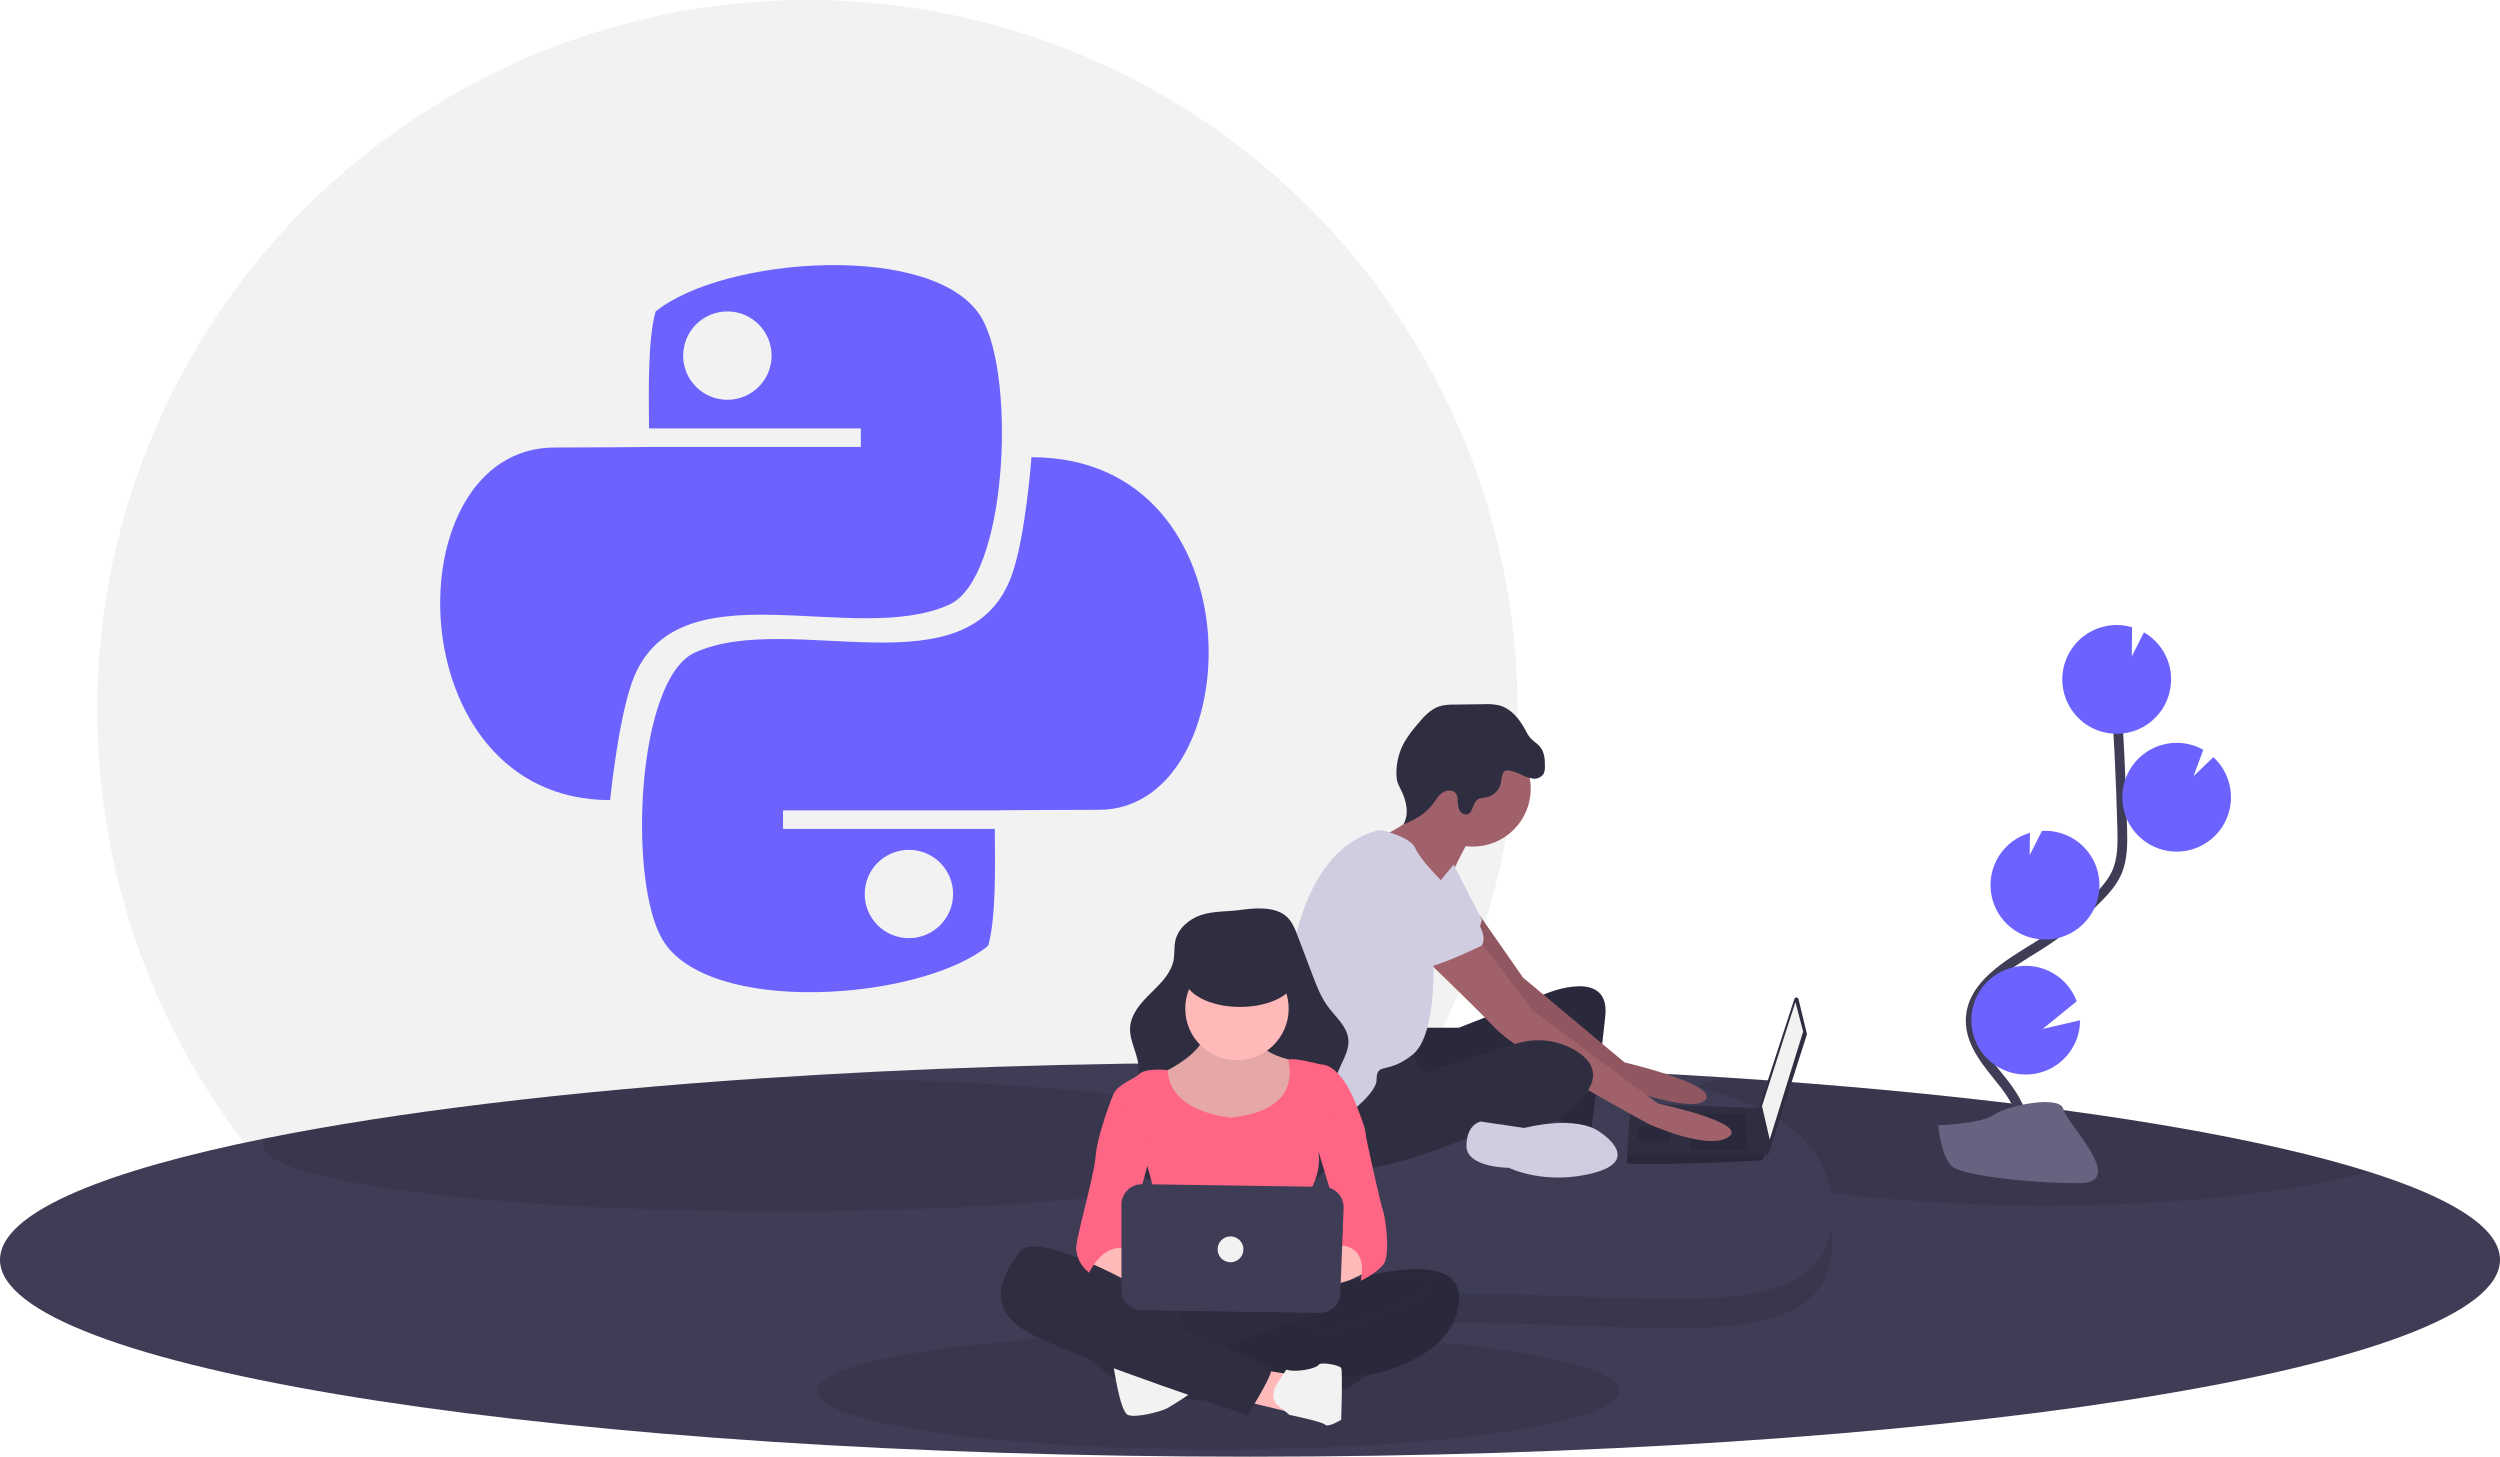 <?xml version="1.0" encoding="UTF-8"?>
<svg width="1028px" height="599px" viewBox="0 0 1028 599" version="1.1" xmlns="http://www.w3.org/2000/svg" xmlns:xlink="http://www.w3.org/1999/xlink">
    <!-- Generator: Sketch 54.1 (76490) - https://sketchapp.com -->
    <title>kickstart</title>
    <desc>Created with Sketch.</desc>
    <g id="Page-1" stroke="none" stroke-width="1" fill="none" fill-rule="evenodd">
        <g id="kickstart">
            <circle id="Oval" fill="#F2F2F2" fill-rule="nonzero" cx="332.005" cy="292.004" r="292.004"></circle>
            <path d="M1028,517.997 C1027.998,518.707 1027.942,519.416 1027.83,520.117 C1020.69,563.877 793.37,598.997 514,598.997 C234.63,598.997 7.31,563.877 0.17,520.117 C0.058,519.416 0.002,518.707 0,517.997 C0,517.797 0,517.587 0.02,517.387 C0.02,517.277 0.03,517.177 0.03,517.067 C0.038,517.028 0.042,516.988 0.04,516.947 C0.08,516.497 0.14,516.067 0.22,515.627 C3.48,497.737 43.57,481.297 108.96,468.127 C162.44,457.357 232.85,448.767 313.89,443.367 C375.39,439.267 443.01,436.997 514,436.997 C571.12,436.997 626.06,438.467 677.38,441.167 L677.4,441.167 C688.14,441.737 698.72,442.361 709.14,443.037 C780.47,447.657 843.77,454.727 894.77,463.577 C926.14,469.027 952.87,475.157 973.96,481.797 L973.97,481.797 C1006.43,492.027 1025.57,503.497 1027.78,515.627 C1027.86,516.067 1027.92,516.497 1027.96,516.947 C1027.958,516.988 1027.962,517.028 1027.97,517.067 C1027.97,517.177 1027.98,517.277 1027.98,517.387 C1028,517.587 1028,517.797 1028,517.997 Z" id="Path" fill="#3F3D56" fill-rule="nonzero"></path>
            <ellipse id="Oval" fill="#000000" fill-rule="nonzero" opacity="0.1" cx="501" cy="571.997" rx="165" ry="24"></ellipse>
            <path d="M973.96,481.797 C968.19,483.447 961.69,484.977 954.56,486.377 C925.2,492.157 885.14,495.707 841.03,495.707 C791.75,495.707 747.58,491.277 717.65,484.267 C692.81,478.447 677.77,470.877 677.77,462.567 C677.77,455.267 689.41,448.507 709.14,443.037 C780.47,447.657 843.77,454.727 894.77,463.577 C926.14,469.027 952.87,475.157 973.96,481.797 Z" id="Path" fill="#000000" fill-rule="nonzero" opacity="0.1"></path>
            <path d="M532,470.747 C532,485.877 437.08,498.147 320,498.147 C202.92,498.147 108,485.877 108,470.747 C108.025,469.793 108.362,468.872 108.96,468.127 C162.44,457.357 232.85,448.767 313.89,443.367 C315.92,443.357 317.957,443.354 320,443.357 C437.08,443.357 532,455.617 532,470.747 Z" id="Path" fill="#000000" fill-rule="nonzero" opacity="0.1"></path>
            <path d="M753.417,510.336 C753.417,559.073 685.483,543.998 602.304,543.998 C519.125,543.998 452.2,559.073 452.2,510.336 C452.2,461.598 520.125,450.998 603.304,450.998 C686.483,450.998 753.417,461.598 753.417,510.336 Z" id="Path" fill="#000000" fill-rule="nonzero" opacity="0.1"></path>
            <path d="M753.417,498.336 C753.417,547.073 685.483,531.998 602.304,531.998 C519.125,531.998 452.2,547.073 452.2,498.336 C452.2,449.598 520.125,438.998 603.304,438.998 C686.483,438.998 753.417,449.598 753.417,498.336 Z" id="Path" fill="#3F3D56" fill-rule="nonzero"></path>
            <path d="M739.542,410.842 L742.975,425.006 C743.013,425.163 743.007,425.329 742.958,425.484 L727.382,474.157 C727.255,474.554 726.868,474.809 726.453,474.768 C726.038,474.727 725.708,474.402 725.661,473.987 L723.506,455.026 C723.492,454.9 723.505,454.772 723.544,454.652 L737.841,410.776 C737.963,410.4 738.321,410.151 738.716,410.166 C739.111,410.182 739.448,410.458 739.542,410.842 L739.542,410.842 Z" id="Path" fill="#2F2E41" fill-rule="nonzero"></path>
            <polygon id="Path" fill="#F2F2F2" fill-rule="nonzero" points="738.278 412.038 741.449 424.19 727.711 468.572 724.541 454.835"></polygon>
            <path d="M669.064,478.083 C669.592,479.668 724.013,477.554 724.541,477.026 C725.002,476.364 725.392,475.656 725.704,474.912 C726.2,473.856 726.655,472.799 726.655,472.799 L724.541,455.691 L670.649,453.778 C670.649,453.778 669.302,468.276 669.027,474.912 C668.933,475.968 668.946,477.03 669.064,478.083 L669.064,478.083 Z" id="Path" fill="#2F2E41" fill-rule="nonzero"></path>
            <polygon id="Path" fill="#000000" fill-rule="nonzero" opacity="0.1" points="717.673 458.005 718.729 472.799 694.953 472.799 694.953 458.005"></polygon>
            <polygon id="Path" fill="#000000" fill-rule="nonzero" opacity="0.1" points="687.028 462.76 687.17 462.732 686.5 469.1 673.291 469.1 673.291 462.76"></polygon>
            <path d="M669.064,478.083 C669.592,479.668 724.013,477.554 724.541,477.026 C725.002,476.364 725.392,475.656 725.704,474.912 L669.027,474.912 C668.933,475.968 668.946,477.03 669.064,478.083 Z" id="Path" fill="#000000" fill-rule="nonzero" opacity="0.1"></path>
            <path d="M585.055,422.605 L599.849,422.605 L636.306,408.34 C636.306,408.34 662.195,397.772 660.082,417.85 C657.968,437.928 654.27,464.874 654.27,464.874 C654.27,464.874 642.646,459.59 636.306,461.175 C629.966,462.76 634.192,428.945 634.192,428.945 C634.192,428.945 582.414,453.778 577.658,450.608 C572.903,447.438 571.847,425.247 571.847,425.247 L585.055,422.605 Z" id="Path" fill="#2F2E41" fill-rule="nonzero"></path>
            <path d="M585.055,422.605 L599.849,422.605 L636.306,408.34 C636.306,408.34 662.195,397.772 660.082,417.85 C657.968,437.928 654.27,464.874 654.27,464.874 C654.27,464.874 642.646,459.59 636.306,461.175 C629.966,462.76 634.192,428.945 634.192,428.945 C634.192,428.945 582.414,453.778 577.658,450.608 C572.903,447.438 571.847,425.247 571.847,425.247 L585.055,422.605 Z" id="Path" fill="#000000" fill-rule="nonzero" opacity="0.1"></path>
            <path d="M608.363,376.276 L626.267,401.999 L668.007,436.871 C668.007,436.871 706.577,445.853 701.294,452.193 C696.01,458.533 663.78,445.853 663.78,445.853 C663.78,445.853 615.7,410.981 614.115,408.34 C612.53,405.698 595.094,380.865 595.094,380.865 L608.363,376.276 Z" id="Path" fill="#A0616A" fill-rule="nonzero"></path>
            <path d="M608.363,376.276 L626.267,401.999 L668.007,436.871 C668.007,436.871 706.577,445.853 701.294,452.193 C696.01,458.533 663.78,445.853 663.78,445.853 C663.78,445.853 615.7,410.981 614.115,408.34 C612.53,405.698 595.094,380.865 595.094,380.865 L608.363,376.276 Z" id="Path" fill="#000000" fill-rule="nonzero" opacity="0.1"></path>
            <circle id="Oval" fill="#A0616A" fill-rule="nonzero" cx="605.661" cy="324.331" r="23.776"></circle>
            <path d="M604.076,345.465 C604.076,345.465 596.151,359.203 594.566,366.6 C592.981,373.997 570.79,351.806 570.79,351.806 L567.884,344.144 C567.884,344.144 588.754,334.37 587.169,326.445 C585.584,318.519 604.076,345.465 604.076,345.465 Z" id="Path" fill="#A0616A" fill-rule="nonzero"></path>
            <path d="M597.736,355.504 L609.36,378.223 C609.36,378.223 606.718,389.319 602.491,390.376 C598.264,391.432 580.3,376.638 580.3,376.638 L597.736,355.504 Z" id="Path" fill="#D0CDE1" fill-rule="nonzero"></path>
            <path d="M608.303,386.677 L629.966,415.208 L681.744,453.778 C681.744,453.778 719.258,461.704 710.804,467.515 C702.35,473.327 678.046,462.232 678.046,462.232 C678.046,462.232 625.739,434.229 614.643,422.605 C603.548,410.981 582.942,391.432 582.942,391.432 L608.303,386.677 Z" id="Path" fill="#A0616A" fill-rule="nonzero"></path>
            <path d="M579.244,431.059 L585.584,441.098 L623.423,429.193 C631.719,426.512 640.774,427.604 648.194,432.182 C654.798,436.342 659.025,442.947 649.515,452.721 C630.494,472.271 617.813,461.703 617.813,461.703 C617.813,461.703 553.882,491.82 543.315,477.026 C532.748,462.232 532.22,454.835 532.22,454.835 C532.22,454.835 572.903,429.474 579.244,431.059 Z" id="Path" fill="#2F2E41" fill-rule="nonzero"></path>
            <path d="M658.497,465.93 C658.497,465.93 675.404,477.026 655.327,482.309 C635.249,487.593 620.455,480.196 620.455,480.196 C620.455,480.196 603.019,480.196 603.019,471.214 C603.019,462.232 608.831,461.175 608.831,461.175 L626.795,463.817 C626.795,463.817 648.458,458.005 658.497,465.93 Z" id="Path" fill="#D0CDE1" fill-rule="nonzero"></path>
            <path d="M625.166,318.35 C626.728,319.191 628.407,319.793 630.148,320.135 C631.936,320.455 633.742,319.681 634.744,318.166 C635.132,317.287 635.311,316.33 635.266,315.371 C635.329,312.469 635.119,309.333 633.281,307.088 C632.111,305.659 630.403,304.758 629.191,303.364 C628.377,302.319 627.684,301.186 627.124,299.986 C624.769,295.562 621.281,291.31 616.434,290.035 C614.385,289.594 612.286,289.434 610.194,289.558 L597.988,289.73 C596.011,289.666 594.034,289.879 592.116,290.362 C588.187,291.55 585.326,294.854 582.706,298.013 C580.673,300.317 578.865,302.811 577.31,305.461 C575.201,309.394 574.134,313.803 574.212,318.265 C574.196,319.41 574.344,320.551 574.651,321.653 C575.011,322.664 575.456,323.643 575.983,324.578 C578.272,329.074 579.631,334.69 577.053,339.027 C581.531,337.198 585.962,334.8 588.916,330.969 C590.238,329.255 591.274,327.249 593.035,325.992 C594.796,324.734 597.666,324.625 598.796,326.471 C599.184,327.217 599.384,328.048 599.378,328.889 C599.343,330.279 599.569,331.664 600.046,332.97 C600.573,334.302 601.954,335.09 603.368,334.866 C605.669,334.218 605.448,330.687 607.22,329.084 C608.566,327.866 610.642,328.098 612.37,327.546 C614.374,326.784 615.965,325.216 616.757,323.225 C617.412,321.757 617.402,317.915 618.641,317.12 C620.194,316.123 623.726,317.708 625.166,318.35 Z" id="Path" fill="#2F2E41" fill-rule="nonzero"></path>
            <path d="M565.996,341.638 C567.066,341.353 568.192,341.356 569.26,341.646 C572.652,342.557 580.255,344.967 581.885,348.635 C583.999,353.391 591.396,360.788 591.396,360.788 C591.396,360.788 601.434,370.826 599.321,377.695 C597.208,384.564 589.282,392.489 589.282,392.489 C589.282,392.489 591.396,425.247 580.829,433.701 C570.261,442.154 566.035,436.343 566.035,444.268 C566.035,452.193 533.277,477.026 526.936,461.704 C526.936,461.704 530.106,433.172 529.05,423.134 C528.008,413.24 529.533,351.51 565.996,341.638 Z" id="Path" fill="#D0CDE1" fill-rule="nonzero"></path>
            <path d="M582.942,354.976 C582.942,354.976 615.172,378.752 609.36,388.79 C609.36,388.79 589.811,398.301 585.584,397.772 C581.357,397.244 564.978,378.752 560.751,377.167 C556.524,375.582 554.411,347.05 582.942,354.976 Z" id="Path" fill="#D0CDE1" fill-rule="nonzero"></path>
            <path d="M493.811,376.281 C488.798,377.974 484.257,381.934 483.23,387.124 C482.754,389.53 483.046,392.031 482.646,394.451 C481.717,400.062 477.312,404.348 473.249,408.329 C469.187,412.309 464.991,416.935 464.694,422.615 C464.37,428.835 468.881,434.662 468.1,440.841 C467.193,448.02 459.611,452.672 457.736,459.661 C456.485,464.328 458.018,469.356 460.542,473.476 C465.35,481.329 473.57,486.659 482.323,489.517 C491.075,492.375 500.398,492.976 509.605,493.073 C520.816,493.19 532.988,492.228 541.411,484.829 C546.222,480.565 549.244,474.639 549.87,468.241 C550.67,459.67 547.093,450.814 549.56,442.567 C551.113,437.377 555.007,432.637 554.426,427.251 C553.858,421.985 549.258,418.252 546.103,413.998 C543.157,410.026 541.369,405.335 539.617,400.71 L533.622,384.886 C532.444,381.776 531.15,378.504 528.524,376.462 C523.607,372.64 515.701,373.391 509.952,374.179 C504.619,374.911 498.94,374.549 493.811,376.281 Z" id="Path" fill="#2F2E41" fill-rule="nonzero"></path>
            <path d="M495.688,422.376 C495.688,422.376 498.346,431.013 478.414,440.979 C458.483,450.944 480.408,461.574 480.408,461.574 L503.661,466.889 C503.661,466.889 527.578,463.567 530.235,459.581 C532.893,455.595 537.543,442.307 536.215,440.314 C535.22,438.895 534.109,437.562 532.893,436.328 C532.893,436.328 516.948,433.671 517.612,426.362 C518.277,419.054 495.688,422.376 495.688,422.376 Z" id="Path" fill="#FFB9B9" fill-rule="nonzero"></path>
            <path d="M495.688,422.376 C495.688,422.376 498.346,431.013 478.414,440.979 C458.483,450.944 480.408,461.574 480.408,461.574 L503.661,466.889 C503.661,466.889 527.578,463.567 530.235,459.581 C532.893,455.595 537.543,442.307 536.215,440.314 C535.22,438.895 534.109,437.562 532.893,436.328 C532.893,436.328 516.948,433.671 517.612,426.362 C518.277,419.054 495.688,422.376 495.688,422.376 Z" id="Path" fill="#000000" fill-rule="nonzero" opacity="0.1"></path>
            <circle id="Oval" fill="#FFB9B9" fill-rule="nonzero" cx="508.643" cy="414.736" r="21.26"></circle>
            <path d="M506.318,459.581 C506.318,459.581 480.714,457.708 480.229,440.042 C480.229,440.042 471.106,438.985 468.449,441.643 C465.791,444.3 457.155,446.293 457.155,452.937 C457.155,459.581 471.771,479.512 471.771,479.512 C471.771,479.512 479.743,506.087 476.421,510.737 C473.099,515.388 472.435,527.347 472.435,527.347 C472.435,527.347 505.654,524.689 510.969,527.347 C516.284,530.004 537.543,530.004 538.872,527.347 C540.201,524.689 537.543,491.471 537.543,491.471 C537.543,491.471 543.523,483.498 542.194,474.197 L558.139,455.595 C558.139,455.595 552.16,437.657 542.858,437.657 C542.858,437.657 530.235,434.335 529.903,435.996 C529.571,437.657 536.215,456.259 506.318,459.581 Z" id="Path" fill="#FF6584" fill-rule="nonzero"></path>
            <path d="M446.525,518.045 C446.525,518.045 452.504,527.347 467.785,529.34 C483.065,531.333 485.723,526.018 484.394,524.689 C483.065,523.36 467.12,517.381 467.12,517.381 L457.819,510.073 L446.525,518.045 Z" id="Path" fill="#FFB9B9" fill-rule="nonzero"></path>
            <path d="M555.481,510.073 L538.208,520.039 C538.208,520.039 515.619,518.71 524.256,525.354 C532.893,531.997 548.838,529.34 548.838,529.34 L564.118,522.032 L555.481,510.073 Z" id="Path" fill="#FFB9B9" fill-rule="nonzero"></path>
            <path d="M469.113,527.347 C469.113,527.347 453.168,566.544 472.435,572.524 C491.702,578.503 544.851,577.174 556.81,569.202 C568.769,561.23 572.091,550.6 570.098,547.278 C568.104,543.956 554.817,534.655 545.516,533.99 C536.215,533.326 469.113,527.347 469.113,527.347 Z" id="Path" fill="#2F2E41" fill-rule="nonzero"></path>
            <path d="M469.113,527.347 C469.113,527.347 453.168,566.544 472.435,572.524 C491.702,578.503 544.851,577.174 556.81,569.202 C568.769,561.23 572.091,550.6 570.098,547.278 C568.104,543.956 554.817,534.655 545.516,533.99 C536.215,533.326 469.113,527.347 469.113,527.347 Z" id="Path" fill="#000000" fill-rule="nonzero" opacity="0.05"></path>
            <path d="M544.378,529.782 C544.378,529.782 600.659,509.409 599.994,533.99 C599.33,558.572 564.118,565.216 564.118,565.216 L553.488,566.544 L495.024,568.538 C495.024,568.538 497.017,557.908 492.366,556.579 C492.366,556.579 507.647,552.593 508.311,551.928 C508.975,551.264 546.845,537.977 549.502,537.312 C552.159,536.648 560.132,531.333 566.111,531.997 C566.111,531.997 572.755,526.682 580.063,528.011 L559.468,529.34 L544.378,529.782 Z" id="Path" fill="#2F2E41" fill-rule="nonzero"></path>
            <path d="M544.378,529.782 C544.378,529.782 600.659,509.409 599.994,533.99 C599.33,558.572 564.118,565.216 564.118,565.216 L553.488,566.544 L495.024,568.538 C495.024,568.538 497.017,557.908 492.366,556.579 C492.366,556.579 507.647,552.593 508.311,551.928 C508.975,551.264 546.845,537.977 549.502,537.312 C552.159,536.648 560.132,531.333 566.111,531.997 C566.111,531.997 572.755,526.682 580.063,528.011 L559.468,529.34 L544.378,529.782 Z" id="Path" fill="#000000" fill-rule="nonzero" opacity="0.1"></path>
            <polygon id="Path" fill="#2F2E41" fill-rule="nonzero" points="534.434 533.081 541.53 549.271 584.714 533.99 588.036 525.354 576.741 523.36 554.035 527.347 544.187 530.004"></polygon>
            <polygon id="Path" fill="#000000" fill-rule="nonzero" opacity="0.1" points="534.434 533.081 541.53 549.271 584.714 533.99 588.036 525.354 576.741 523.36 554.035 527.347 544.187 530.004"></polygon>
            <path d="M442.538,552.593 C442.538,552.593 455.161,568.538 469.778,572.524 C484.394,576.51 492.366,571.195 492.366,571.195 L487.716,552.593 L485.723,540.634 L477.086,534.655 L459.812,526.682 L439.217,520.039 C439.217,520.039 430.58,518.71 430.58,520.039 C430.58,521.367 438.552,541.298 438.552,541.298 L442.538,552.593 Z" id="Path" fill="#2F2E41" fill-rule="nonzero"></path>
            <path d="M457.819,561.23 C457.819,561.23 460.476,580.496 463.798,581.825 C467.12,583.154 477.086,580.496 479.743,579.168 C482.401,577.839 491.434,571.708 491.434,571.708 C491.434,571.708 459.812,559.901 457.819,561.23 Z" id="Path" fill="#F2F2F2" fill-rule="nonzero"></path>
            <polygon id="Path" fill="#FFB9B9" fill-rule="nonzero" points="518.277 563.223 530.9 565.216 529.571 580.496 511.964 576.22"></polygon>
            <path d="M526.186,567.475 C526.186,567.475 520.27,574.517 526.249,578.503 L530.235,581.825 C530.235,581.825 543.523,584.482 544.851,585.811 C546.18,587.14 551.495,583.818 551.495,583.818 C551.495,583.818 552.16,563.887 551.495,562.558 C550.831,561.23 542.858,559.901 542.194,561.23 C541.53,562.558 533.557,564.551 528.907,563.223 L526.186,567.475 Z" id="Path" fill="#F2F2F2" fill-rule="nonzero"></path>
            <path d="M473.099,531.997 C473.099,531.997 426.594,504.758 419.285,514.724 C411.977,524.689 404.005,538.641 425.265,549.271 C446.525,559.901 512.962,581.825 512.962,581.825 C512.962,581.825 522.927,566.544 522.927,562.558 C522.927,562.558 487.716,546.613 481.736,545.285 C475.757,543.956 451.84,528.675 448.518,527.347 C445.196,526.018 440.545,522.032 440.545,522.032 L473.099,531.997 Z" id="Path" fill="#2F2E41" fill-rule="nonzero"></path>
            <path d="M459.812,449.615 L457.155,451.608 C457.155,451.608 451.175,466.889 450.511,475.526 C449.847,484.163 441.874,510.737 442.538,514.059 C443.203,517.381 443.867,520.039 447.853,523.36 C447.853,523.36 453.168,511.402 462.47,513.395 L473.764,472.204 L459.812,449.615 Z" id="Path" fill="#FF6584" fill-rule="nonzero"></path>
            <path d="M552.824,449.615 L558.139,455.595 C558.139,455.595 561.461,463.567 561.461,465.56 C561.461,467.553 568.104,496.786 568.769,498.114 C569.433,499.443 572.091,516.052 568.769,520.039 C565.447,524.025 559.468,526.682 559.468,526.682 C559.468,526.682 563.454,512.731 550.831,512.066 L552.16,506.751 L540.201,466.889 L552.824,449.615 Z" id="Path" fill="#FF6584" fill-rule="nonzero"></path>
            <path d="M461.141,495.356 L461.141,530.351 C461.141,534.949 464.832,538.696 469.43,538.764 L542.615,539.848 C547.183,539.916 550.971,536.325 551.147,531.759 L552.493,496.76 C552.58,494.495 551.75,492.291 550.19,490.647 C548.63,489.002 546.473,488.057 544.207,488.024 L469.676,486.944 C467.424,486.911 465.253,487.783 463.648,489.364 C462.044,490.945 461.141,493.104 461.141,495.356 Z" id="Path" fill="#3F3D56" fill-rule="nonzero"></path>
            <ellipse id="Oval" fill="#2F2E41" fill-rule="nonzero" cx="509.89" cy="401.732" rx="22.884" ry="12.322"></ellipse>
            <circle id="Oval" fill="#F2F2F2" fill-rule="nonzero" cx="505.986" cy="513.727" r="5.315"></circle>
            <path d="M830.73,472.811 C835.47,464.031 830.09,453.271 823.91,445.441 C817.73,437.611 810.18,429.441 810.34,419.441 C810.57,405.091 825.79,396.631 837.96,389.021 C846.981,383.379 855.302,376.689 862.75,369.091 C865.75,366.041 868.62,362.781 870.37,358.881 C872.89,353.281 872.82,346.881 872.66,340.761 C872.133,320.287 871.133,299.841 869.66,279.421" id="Path" stroke="#3F3D56" stroke-width="4"></path>
            <path d="M892.74,278.341 C892.393,270.729 888.184,263.821 881.58,260.021 L876.58,269.921 L876.73,257.921 C867.397,255.16 857.35,258.75 851.881,266.8 C846.411,274.85 846.775,285.513 852.779,293.173 C858.784,300.832 869.051,303.731 878.175,300.341 C887.298,296.952 893.183,288.053 892.73,278.331 L892.74,278.341 Z" id="Path" fill="#6C63FF"></path>
            <path d="M852.86,429.731 C848.025,439.134 837.264,443.864 827.066,441.07 C816.868,438.276 810.022,428.72 810.655,418.166 C811.289,407.611 819.228,398.943 829.687,397.388 C840.145,395.833 850.264,401.817 853.94,411.731 L839.94,423.101 L855.31,419.531 C855.318,423.077 854.478,426.574 852.86,429.731 L852.86,429.731 Z" id="Path" fill="#6C63FF"></path>
            <path d="M841.81,386.301 C830.483,386.781 820.589,378.712 818.779,367.52 C816.97,356.329 823.819,345.554 834.72,342.441 L834.6,351.661 L839.66,341.661 L839.72,341.661 C847.739,341.228 855.374,345.126 859.726,351.875 C864.078,358.624 864.478,367.188 860.775,374.313 C857.072,381.439 849.834,386.033 841.81,386.351 L841.81,386.301 Z" id="Path" fill="#6C63FF"></path>
            <path d="M896.11,350.171 C886.623,350.615 877.89,345.02 874.327,336.216 C870.765,327.413 873.149,317.319 880.275,311.04 C887.401,304.762 897.715,303.668 906,308.311 L902,319.141 L910.13,311.341 C916.786,317.446 919.117,326.955 916.04,335.446 C912.963,343.938 905.082,349.746 896.06,350.171 L896.11,350.171 Z" id="Path" fill="#6C63FF"></path>
            <path d="M797,462.701 C797,462.701 814.65,462.161 820,458.371 C825.35,454.581 847.16,450.061 848.48,456.131 C849.8,462.201 875.01,486.351 855.08,486.511 C835.15,486.671 808.77,483.411 803.46,480.171 C798.15,476.931 797,462.701 797,462.701 Z" id="Path" fill="#656380"></path>
            <g id="pyicon" transform="translate(181, 109)" fill="#6C63FF" fill-rule="nonzero">
                <path d="M209.279,139.647 C233.267,128.789 236.842,46.142 222.69,21.8 C204.204,-9.979 116.33,-3.597 88.582,19.117 C85.396,30.401 85.729,50.878 85.877,67.155 L172.974,67.155 L172.974,74.776 L85.896,74.776 C85.896,74.887 47.127,75.017 47.127,75.017 C-19.724,75.017 -18.334,220 69.873,220 C69.873,220 73.115,187.888 78.783,171.796 C96.288,122.13 169.825,157.516 209.279,139.647 Z M118.089,55.391 C108.05,55.391 99.918,47.271 99.918,37.226 C99.918,27.201 108.05,19.062 118.089,19.062 C128.148,19.062 136.279,27.201 136.279,37.226 C136.298,47.252 128.148,55.391 118.089,55.391 Z" id="Shape"></path>
                <path d="M243.13,79 C243.13,79 240.816,111.128 235.15,127.201 C217.654,176.845 144.169,141.481 104.714,159.348 C80.756,170.205 77.145,252.847 91.309,277.188 C109.768,308.983 197.602,302.602 225.356,279.87 C228.54,268.606 228.207,248.13 228.059,231.853 L140.984,231.853 L140.984,224.233 L228.022,224.233 C228.022,224.122 270.921,223.993 270.921,223.993 C332.501,223.993 338.018,79 243.13,79 Z M192.733,240.454 C202.768,240.454 210.914,248.574 210.914,258.618 C210.914,268.643 202.768,276.763 192.733,276.763 C182.698,276.763 174.57,268.643 174.57,258.618 C174.57,248.574 182.698,240.454 192.733,240.454 Z" id="Shape"></path>
            </g>
        </g>
    </g>
</svg>